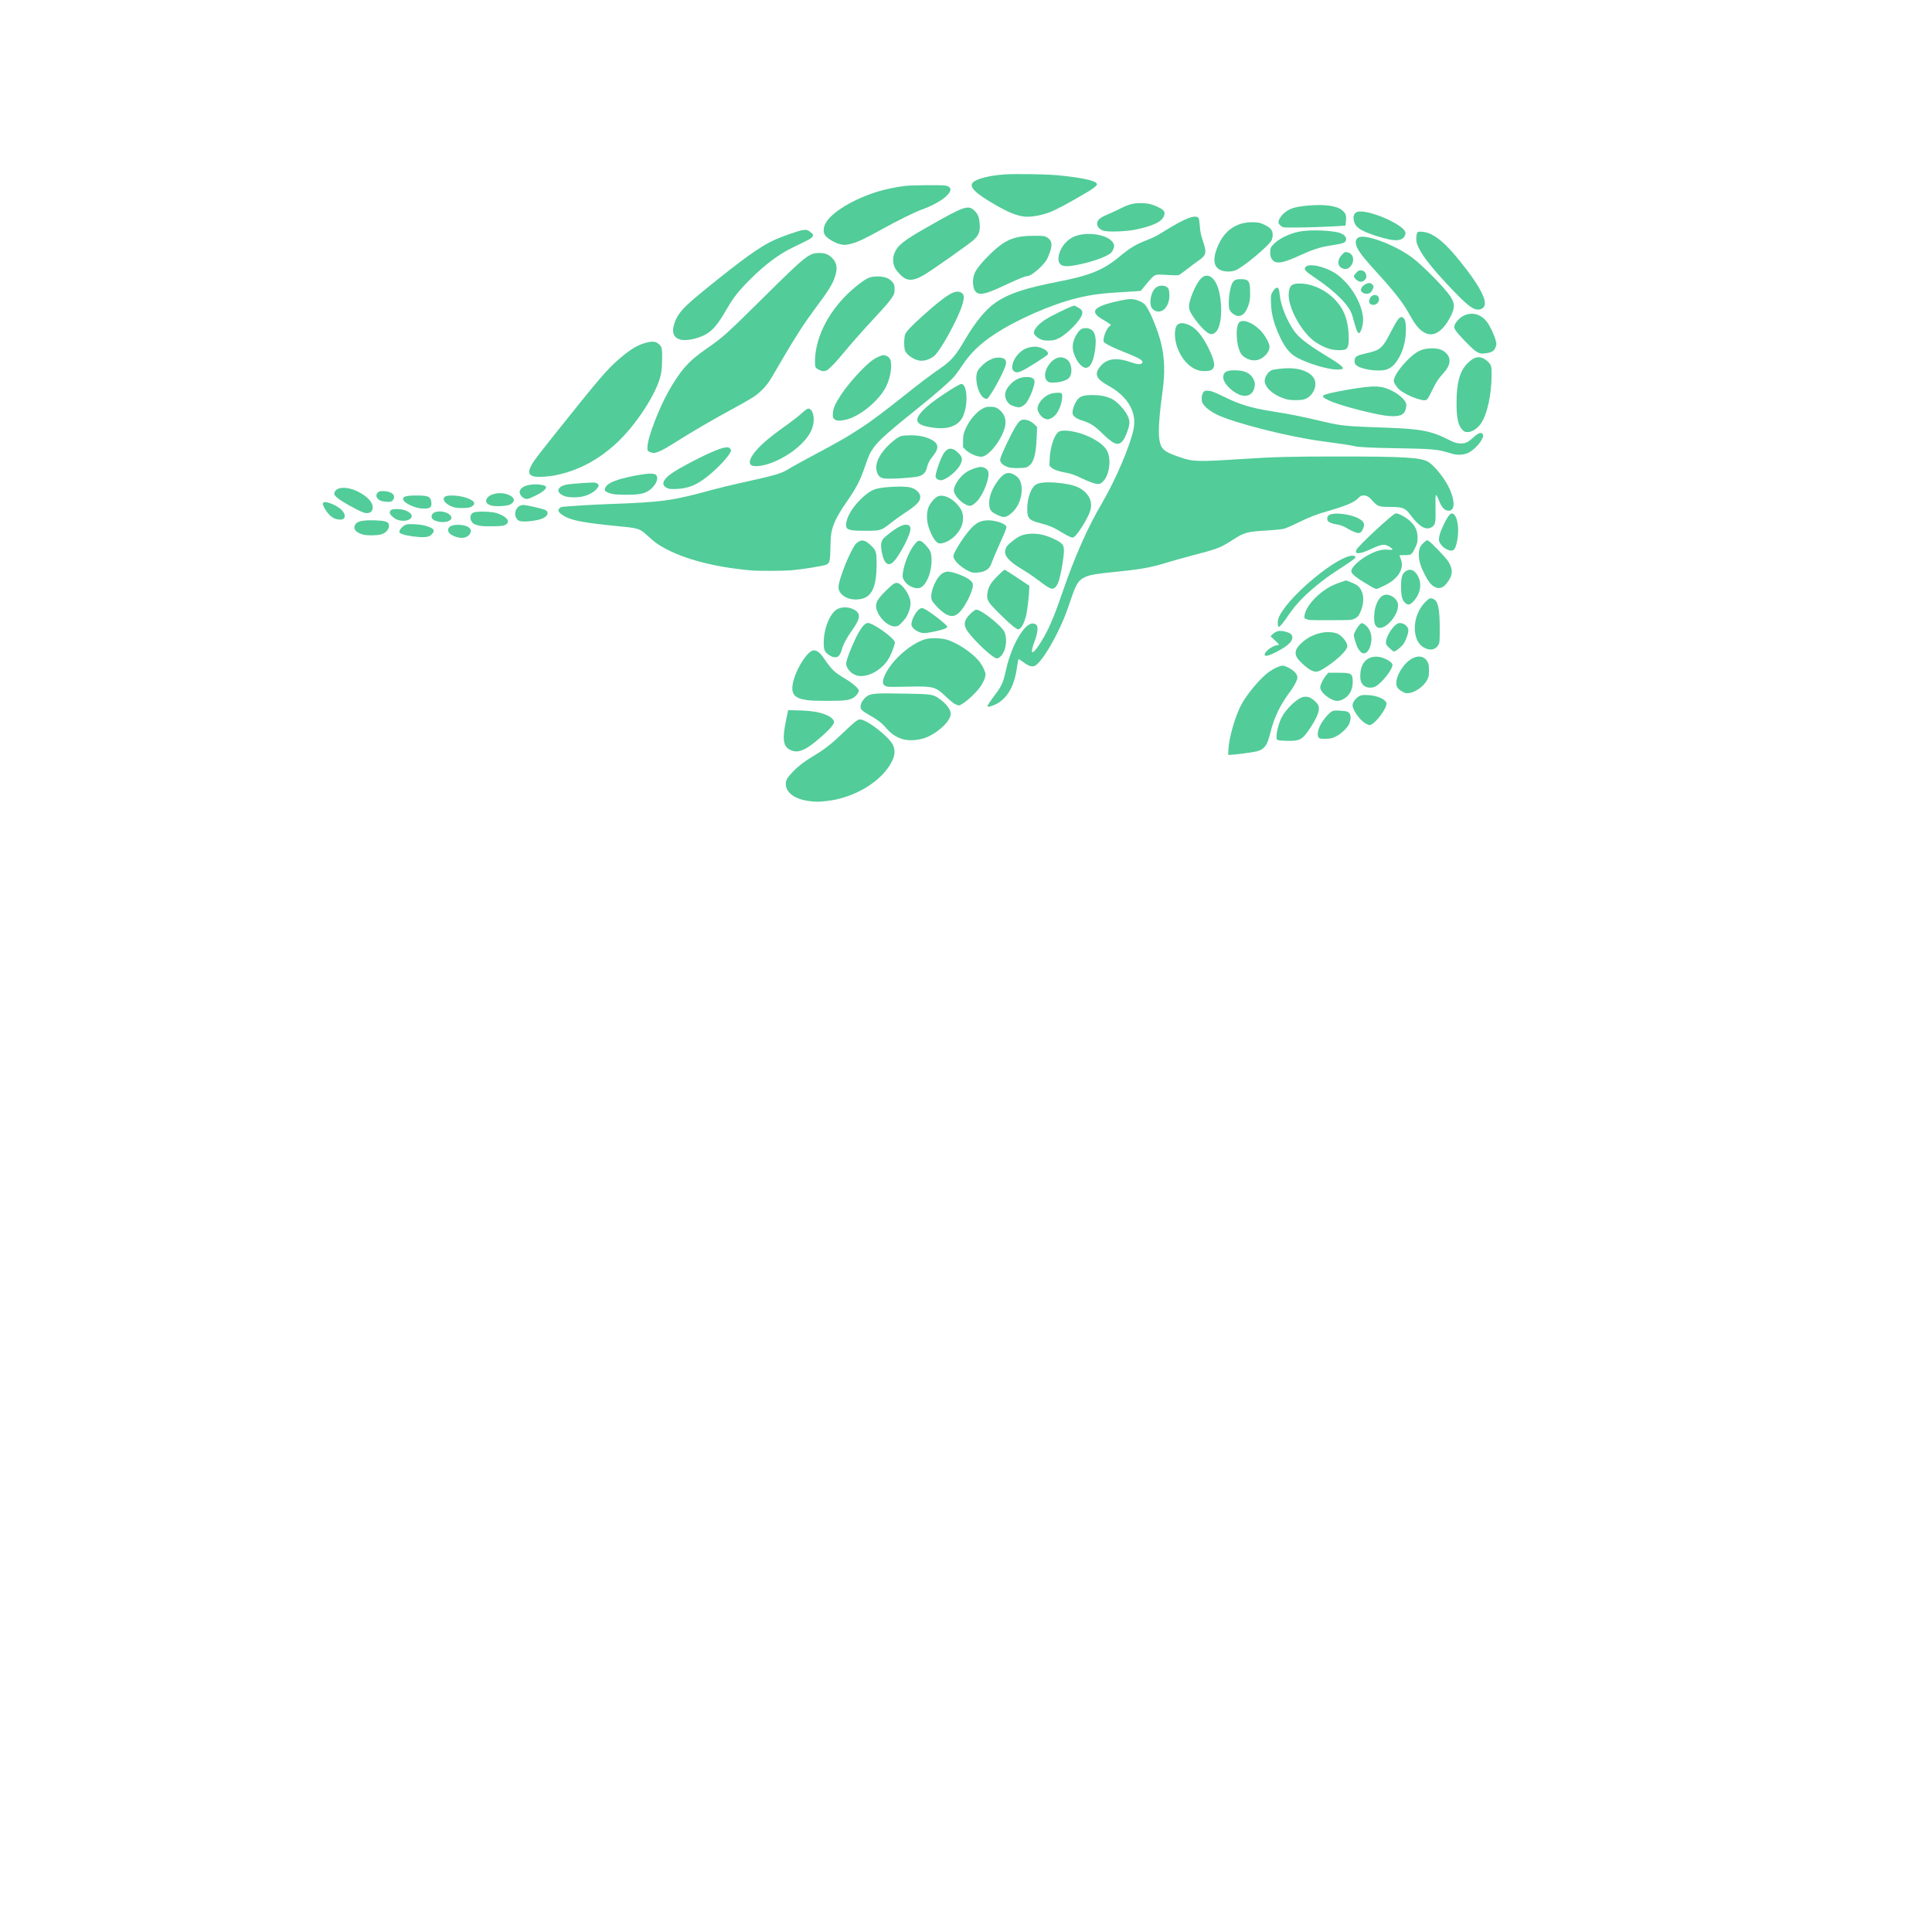 <svg id="SvgjsSvg1001" width="288" height="288" xmlns="http://www.w3.org/2000/svg" version="1.1" xmlns:xlink="http://www.w3.org/1999/xlink" xmlns:svgjs="http://svgjs.com/svgjs"><defs id="SvgjsDefs1002"></defs><g id="SvgjsG1008" transform="matrix(1,0,0,1,0,0)"><svg xmlns="http://www.w3.org/2000/svg" width="288" height="288" viewBox="0 0 261.761 304.8"><path fill="#52cc99" d="M 106.245 126.394 C 103.946 126.126 102.481 125.093 102.45 123.718 C 102.436 123.093 102.652 122.71 103.559 121.758 C 104.383 120.894 105.476 120.055 106.791 119.278 C 108.532 118.25 109.696 117.337 111.564 115.537 C 113.147 114.01 113.805 113.49 114.148 113.493 C 115.236 113.502 118.763 116.243 119.36 117.543 C 119.716 118.318 119.679 119.101 119.243 120.016 C 117.703 123.257 113.223 125.966 108.697 126.395 C 107.503 126.509 107.228 126.509 106.245 126.394 Z" class="color401414 svgShape"></path><path fill="#52cc99" d="M 172.296 118.068 C 172.39 116.393 173.275 113.275 174.176 111.439 C 174.906 109.954 176.74 107.641 178.167 106.406 C 178.897 105.775 179.971 105.181 180.641 105.039 C 180.884 104.987 181.108 105.036 181.537 105.232 C 182.56 105.7 183.166 106.316 183.167 106.887 C 183.167 107.276 182.656 108.257 181.973 109.174 C 180.38 111.316 179.488 113.194 178.865 115.716 C 178.392 117.627 177.973 118.191 176.766 118.536 C 176.27 118.678 173.072 119.094 172.477 119.094 L 172.238 119.094 L 172.296 118.068 Z" class="color350C08 svgShape"></path><path fill="#52cc99" d="M 103.714 118.502 C 102.07 118.088 101.794 116.993 102.489 113.641 L 102.821 112.04 L 104.268 112.07 C 106.649 112.121 108.038 112.369 109.177 112.947 C 109.677 113.2 110.064 113.611 110.064 113.887 C 110.064 114.377 108.914 115.581 106.914 117.183 C 105.557 118.271 104.51 118.702 103.714 118.502 Z" class="color401414 svgShape"></path><path fill="#52cc99" d="M 180.192 116.781 C 179.891 116.694 179.867 116.655 179.868 116.264 C 179.871 115.43 180.234 114.035 180.663 113.21 C 181.413 111.766 183.191 110.103 184.158 109.94 C 184.371 109.904 184.725 109.923 184.946 109.983 C 185.422 110.111 186.287 110.854 186.467 111.288 C 186.752 111.977 186.373 113.037 185.216 114.792 C 183.973 116.68 183.623 116.891 181.767 116.881 C 181.079 116.878 180.371 116.832 180.192 116.781 Z" class="color350C08 svgShape"></path><path fill="#52cc99" d="M 120.991 116.638 C 119.903 116.345 119.054 115.777 118.215 114.78 C 117.626 114.08 116.814 113.456 115.737 112.876 C 115.309 112.645 114.795 112.315 114.595 112.141 C 114.284 111.873 114.233 111.769 114.245 111.438 C 114.265 110.907 114.717 110.208 115.29 109.823 C 115.935 109.388 116.632 109.343 121.293 109.43 C 125.581 109.51 125.654 109.522 126.724 110.273 C 127.769 111.008 128.465 111.939 128.465 112.603 C 128.465 113.609 126.952 115.188 125.08 116.135 C 123.887 116.739 122.155 116.952 120.991 116.638 Z" class="color401414 svgShape"></path><path fill="#52cc99" d="M186.695 116.497C186.243 116.301 186.267 115.441 186.754 114.454 187.127 113.696 188.025 112.594 188.516 112.291 188.85 112.084 188.97 112.068 189.85 112.114 190.382 112.141 190.938 112.22 191.085 112.29 191.608 112.535 191.708 113.397 191.311 114.245 191.025 114.859 190.014 115.81 189.248 116.185 188.695 116.457 188.436 116.521 187.748 116.553 187.291 116.575 186.817 116.55 186.695 116.497zM193.862 114.109C192.934 113.52 191.867 111.984 191.867 111.238 191.867 110.834 192.32 110.197 192.833 109.877 193.166 109.67 193.333 109.64 194.078 109.649 195.517 109.668 196.894 110.199 197.19 110.848 197.498 111.525 195.346 114.391 194.529 114.391 194.407 114.391 194.106 114.264 193.862 114.109z" class="color350C08 svgShape"></path><path fill="#52cc99" d="M 134.265 111.409 C 134.265 111.281 134.778 110.512 135.501 109.558 C 136.516 108.216 136.762 107.648 137.211 105.61 C 137.965 102.186 139.745 98.882 141.085 98.419 C 141.479 98.283 141.92 98.41 142.078 98.706 C 142.271 99.065 142.121 100.074 141.72 101.13 C 140.841 103.443 141.345 103.49 142.746 101.225 C 143.888 99.381 144.71 97.484 146.018 93.679 C 148.043 87.786 150.022 83.312 152.368 79.317 C 154.478 75.723 156.767 70.356 157.315 67.713 C 157.865 65.063 156.438 62.575 153.4 60.887 C 151.44 59.798 151.096 59.073 151.987 57.907 C 152.993 56.59 154.512 56.333 156.743 57.103 C 157.838 57.481 158.318 57.538 158.61 57.324 C 158.76 57.214 158.772 57.154 158.675 56.973 C 158.528 56.698 157.78 56.321 155.866 55.556 C 154.272 54.919 153.308 54.466 152.829 54.127 C 152.562 53.939 152.546 53.889 152.599 53.437 C 152.676 52.791 153.127 51.804 153.482 51.505 L 153.768 51.265 L 153.442 51.024 C 153.262 50.892 152.868 50.644 152.565 50.474 C 150.43 49.278 150.837 48.497 154.012 47.697 C 155.853 47.234 156.826 47.104 157.455 47.239 C 158.203 47.4 158.833 47.729 159.176 48.139 C 159.878 48.978 161.151 52.059 161.665 54.168 C 162.209 56.396 162.29 58.77 161.915 61.509 C 161.393 65.318 161.203 67.875 161.352 69.089 C 161.564 70.827 161.994 71.231 164.573 72.115 C 166.719 72.85 167.304 72.868 174.367 72.417 C 179.66 72.078 181.884 72.021 189.667 72.018 C 199.898 72.015 202.609 72.173 203.754 72.841 C 204.852 73.482 206.589 75.703 207.268 77.334 C 208.064 79.248 207.965 80.571 207.024 80.571 C 206.394 80.571 205.9 80.039 205.464 78.89 C 205.281 78.407 205.1 78.076 205.033 78.098 C 204.949 78.127 204.928 78.696 204.955 80.18 C 204.997 82.49 204.931 82.815 204.349 83.17 C 203.452 83.717 202.384 83.104 201.013 81.257 C 200.173 80.124 199.791 79.977 197.695 79.973 C 196.052 79.97 195.774 79.873 195.067 79.061 C 194.467 78.37 194.132 78.169 193.577 78.169 C 193.237 78.169 193.112 78.235 192.747 78.604 C 192.076 79.283 190.793 79.822 187.817 80.676 C 186.123 81.162 184.961 81.618 183.217 82.479 C 182.337 82.914 181.353 83.337 181.03 83.419 C 180.707 83.501 179.649 83.615 178.679 83.671 C 175.206 83.874 174.825 83.972 173.036 85.121 C 170.921 86.48 170.808 86.523 166.016 87.782 C 164.916 88.071 163.386 88.503 162.616 88.742 C 160.041 89.542 158.527 89.814 154.356 90.227 C 151.48 90.512 150.435 90.689 149.716 91.017 C 148.6 91.526 148.275 92.045 147.332 94.838 C 146.545 97.166 146.161 98.099 145.205 100.01 C 143.952 102.515 142.59 104.528 141.834 104.992 C 141.347 105.291 140.803 105.126 139.795 104.374 C 139.508 104.16 139.234 103.985 139.185 103.985 C 139.136 103.985 139.019 104.559 138.926 105.26 C 138.529 108.24 137.374 110.248 135.553 111.124 C 134.843 111.466 134.265 111.594 134.265 111.409 Z" class="colorB99279 svgShape"></path><path fill="#52cc99" d="M 129.075 111.035 C 128.832 110.896 128.223 110.39 127.72 109.91 C 126.039 108.306 125.77 108.237 121.565 108.33 C 118.744 108.393 118.488 108.384 118.165 108.218 C 117.705 107.981 117.657 107.547 117.999 106.707 C 118.95 104.363 122.047 101.552 124.458 100.843 C 125.143 100.641 126.582 100.637 127.512 100.834 C 129.239 101.2 131.998 103.013 133.083 104.494 C 133.567 105.155 133.953 105.998 133.961 106.408 C 133.968 106.853 133.583 107.741 133.092 108.409 C 132.171 109.66 130.266 111.291 129.729 111.288 C 129.611 111.287 129.317 111.173 129.075 111.035 Z" class="color401414 svgShape"></path><path fill="#52cc99" d="M 106.045 110.484 C 104.027 110.249 103.361 109.664 103.497 108.247 C 103.686 106.272 105.622 102.9 106.724 102.623 C 107.209 102.501 107.794 102.889 108.354 103.706 C 109.712 105.687 110.072 106.036 111.838 107.087 C 112.995 107.775 113.965 108.626 113.965 108.954 C 113.965 109.278 113.55 109.808 113.063 110.106 C 112.734 110.307 112.388 110.409 111.767 110.485 C 110.807 110.603 107.057 110.603 106.045 110.484 Z" class="color713B28 svgShape"></path><path fill="#52cc99" d="M188.679 110.386C187.617 109.903 186.767 109.034 186.767 108.43 186.767 108.04 187.256 107.048 187.704 106.529L188.044 106.136 189.431 106.136C191.723 106.136 191.879 106.226 191.893 107.561 191.907 108.827 191.345 109.832 190.345 110.331 189.728 110.639 189.27 110.654 188.679 110.386zM199.703 109.097C198.982 108.675 198.768 108.371 198.768 107.771 198.768 107.11 199.059 106.327 199.616 105.488 200.957 103.47 202.915 102.958 203.696 104.42 203.88 104.765 203.917 104.996 203.917 105.786 203.917 106.623 203.885 106.797 203.649 107.245 203.096 108.296 201.721 109.271 200.668 109.36 200.305 109.391 200.117 109.339 199.703 109.097zM193.75 108.24C193.217 107.878 193.024 107.301 193.094 106.279 193.218 104.467 194.265 103.468 195.887 103.614 196.845 103.7 198.167 104.445 198.167 104.898 198.167 105.643 196.389 107.869 195.431 108.324 194.907 108.573 194.186 108.537 193.75 108.24z" class="color350C08 svgShape"></path><path fill="#52cc99" d="M 113.587 106.545 C 113 106.354 112.519 105.965 112.204 105.427 C 111.987 105.056 111.95 104.896 111.998 104.541 C 112.084 103.913 112.686 102.342 113.463 100.721 C 114.219 99.142 114.898 98.281 115.391 98.281 C 116.259 98.281 119.665 100.739 119.665 101.366 C 119.665 101.678 119.196 102.946 118.805 103.69 C 117.756 105.688 115.216 107.077 113.587 106.545 Z" class="color401414 svgShape"></path><path fill="#52cc99" d="M 185.268 105.717 C 184.623 105.396 183.326 104.193 183.058 103.668 C 182.695 102.955 182.873 102.361 183.69 101.556 C 185.211 100.059 187.531 99.374 189.29 99.901 C 190.141 100.156 191.162 101.427 191.023 102.057 C 190.886 102.675 189.536 103.993 187.933 105.075 C 186.452 106.073 186.135 106.15 185.268 105.717 Z" class="color350C08 svgShape"></path><path fill="#52cc99" d="M 135.188 103.61 C 133.862 102.713 131.379 100.174 130.912 99.237 C 130.611 98.634 130.602 98.276 130.872 97.717 C 131.133 97.178 132.194 96.18 132.506 96.18 C 133.307 96.18 136.617 98.823 136.971 99.746 C 137.47 101.044 137.133 102.889 136.262 103.622 C 135.868 103.954 135.695 103.952 135.188 103.61 Z" class="color8B4A38 svgShape"></path><path fill="#52cc99" d="M 109.305 103.359 C 108.563 102.86 108.43 102.552 108.435 101.346 C 108.445 99.113 109.451 96.684 110.615 96.084 C 111.318 95.722 112.312 95.733 113.083 96.11 C 114.353 96.732 114.292 97.524 112.818 99.568 C 112.058 100.621 111.449 101.788 111.27 102.534 C 111.204 102.809 111.038 103.181 110.902 103.359 C 110.69 103.638 110.592 103.685 110.221 103.685 C 109.897 103.685 109.665 103.602 109.305 103.359 Z" class="color713B28 svgShape"></path><path d="M 178.007 103.344 C 177.853 102.942 179.099 101.914 179.865 101.811 C 180.086 101.781 180.267 101.729 180.268 101.695 C 180.269 101.661 179.965 101.349 179.593 101.001 L 178.917 100.37 L 179.284 100.032 C 179.816 99.542 180.348 99.424 181.143 99.62 C 182.05 99.844 182.367 100.094 182.367 100.586 C 182.367 101.266 181.508 102.018 179.694 102.929 C 178.656 103.451 178.1 103.587 178.007 103.344 Z" fill="#52cc99" class="color000 svgShape"></path><path fill="#52cc99" d="M193.102 102.809C192.962 102.658 192.766 102.376 192.668 102.184 192.424 101.704 192.067 100.521 192.067 100.19 192.067 99.859 192.748 98.705 193.097 98.444 193.347 98.257 193.355 98.258 193.719 98.482 194.508 98.97 194.958 100.047 194.83 101.139 194.643 102.724 193.79 103.549 193.102 102.809zM197.687 102.243C197.162 101.738 197.125 101.673 197.141 101.267 197.178 100.306 198.388 98.506 199.121 98.322 199.796 98.152 200.668 98.776 200.668 99.429 200.668 99.955 200.304 100.986 199.918 101.557 199.581 102.056 198.672 102.784 198.385 102.784 198.311 102.784 197.997 102.541 197.687 102.243z" class="color723B28 svgShape"></path><path fill="#52cc99" d="M 203.667 102.391 C 202.476 102.028 201.78 100.971 201.694 99.394 C 201.606 97.772 202.206 96.143 203.309 95.012 C 203.971 94.334 204.162 94.267 204.681 94.536 C 205.367 94.891 205.617 96.118 205.617 99.132 C 205.618 101.209 205.605 101.356 205.398 101.745 C 205.066 102.365 204.4 102.614 203.667 102.391 Z" class="color350C08 svgShape"></path><path fill="#52cc99" d="M 123.287 99.624 C 122.671 99.317 122.264 98.868 122.268 98.499 C 122.278 97.724 123.072 96.296 123.644 96.023 C 123.964 95.871 123.991 95.876 124.545 96.188 C 125.292 96.609 126.773 97.712 127.465 98.363 C 128 98.866 128.009 98.885 127.815 99.036 C 127.573 99.223 126.861 99.437 125.632 99.69 C 124.378 99.949 123.912 99.936 123.287 99.624 Z" class="colorA26E4D svgShape"></path><path fill="#52cc99" d="M 138.358 98.845 C 137.604 98.252 135.446 96.164 134.853 95.454 C 134.264 94.748 134.135 94.327 134.265 93.53 C 134.426 92.542 134.794 91.929 135.873 90.852 C 136.411 90.315 136.9 89.876 136.959 89.876 C 137.018 89.876 137.921 90.446 138.966 91.143 L 140.865 92.41 L 140.863 92.819 C 140.86 93.548 140.581 96.11 140.426 96.839 C 140.121 98.271 139.573 99.282 139.1 99.282 C 138.999 99.282 138.665 99.085 138.358 98.845 Z" class="color401414 svgShape"></path><path fill="#52cc99" d="M 195.697 98.905 C 195.373 98.65 195.267 98.265 195.269 97.349 C 195.271 95.665 195.968 94.137 196.854 93.871 C 197.709 93.615 198.863 94.358 199.015 95.262 C 199.305 96.988 196.782 99.757 195.697 98.905 Z" class="color723B28 svgShape"></path><path fill="#52cc99" d="M119.298 98.786C118.456 98.586 117.494 97.72 117.007 96.724 116.391 95.465 116.622 94.788 118.194 93.241 119.404 92.05 119.682 91.87 120.133 91.993 120.873 92.195 121.963 93.776 122.112 94.863 122.198 95.485 121.981 96.384 121.551 97.192 121.228 97.799 120.287 98.782 120.029 98.782 119.948 98.782 119.821 98.8 119.748 98.821 119.675 98.843 119.472 98.827 119.298 98.786zM180.133 98.815C180.097 98.778 180.067 98.512 180.067 98.222 180.067 97.817 180.146 97.544 180.411 97.035 181.302 95.324 183.894 92.644 186.867 90.361 189.502 88.337 191.581 87.339 192.263 87.771 192.493 87.916 192.184 88.192 190.717 89.151 188.462 90.626 188.054 90.908 187.035 91.697 184.59 93.591 182.985 95.22 181.746 97.064 181.063 98.08 180.413 98.882 180.272 98.882 180.232 98.882 180.17 98.852 180.133 98.815zM185.117 97.817C184.952 97.793 184.688 97.722 184.531 97.66 184.264 97.555 184.248 97.518 184.294 97.11 184.459 95.649 186.446 93.487 188.617 92.405 188.947 92.24 189.583 91.985 190.029 91.838L190.842 91.57 191.529 91.828C192.503 92.194 192.878 92.473 193.208 93.079 193.736 94.049 193.653 95.443 192.99 96.781 192.765 97.235 192.63 97.374 192.217 97.581 191.718 97.831 191.714 97.831 188.567 97.846 186.835 97.854 185.282 97.841 185.117 97.817z" class="color713B28 svgShape"></path><path fill="#52cc99" d="M127.665 96.866C126.914 96.44 125.606 95.092 125.456 94.589 125.131 93.505 126.171 91.034 127.208 90.426 127.441 90.289 127.788 90.177 127.978 90.177 128.856 90.177 130.969 90.999 131.576 91.577 131.914 91.898 131.965 92.004 131.964 92.387 131.96 93.259 130.749 95.699 129.892 96.558 129.165 97.287 128.554 97.372 127.665 96.866zM200.182 95.127C199.699 94.72 199.521 94.036 199.519 92.578 199.517 91.063 199.682 90.51 200.25 90.124 200.911 89.675 201.497 89.851 202.044 90.663 202.888 91.914 202.636 93.673 201.438 94.904 200.902 95.455 200.629 95.503 200.182 95.127z" class="color350C08 svgShape"></path><path fill="#52cc99" d="M 112.308 94.397 C 111.392 94.081 110.766 93.377 110.765 92.664 C 110.763 91.388 112.795 86.407 113.609 85.692 C 114.332 85.057 114.899 85.132 115.806 85.981 C 116.72 86.837 116.788 87.054 116.777 89.086 C 116.76 91.915 116.306 93.406 115.241 94.13 C 114.545 94.604 113.246 94.722 112.308 94.397 Z" class="color713B28 svgShape"></path><path fill="#52cc99" d="M 194.817 92.554 C 192.592 91.268 191.667 90.555 191.667 90.124 C 191.667 89.459 193.041 88.2 194.617 87.42 C 195.819 86.826 196.597 86.637 197.48 86.726 C 198.283 86.806 198.36 86.705 197.784 86.324 C 196.933 85.76 196.55 85.799 194.741 86.637 C 192.951 87.465 192.094 87.493 192.5 86.708 C 192.853 86.026 198.115 81.142 198.643 81.007 C 199.001 80.915 200.238 81.562 200.93 82.203 C 201.78 82.99 202.118 83.736 202.118 84.823 C 202.118 85.538 202.079 85.706 201.752 86.39 C 201.212 87.521 201.138 87.575 200.118 87.575 C 199.65 87.575 199.268 87.596 199.268 87.621 C 199.268 87.647 199.362 87.906 199.477 88.197 C 200.071 89.691 199.082 91.318 196.953 92.349 C 196.384 92.626 195.827 92.876 195.717 92.905 C 195.592 92.939 195.257 92.808 194.817 92.554 Z" class="color92584F svgShape"></path><path fill="#52cc99" d="M 122.837 92.762 C 122.042 92.59 121.311 92.034 121.015 91.378 C 120.851 91.015 120.843 90.886 120.943 90.247 C 121.161 88.843 121.855 87.118 122.616 86.083 C 123.16 85.344 123.376 85.213 123.776 85.378 C 124.142 85.53 124.974 86.431 125.217 86.941 C 125.641 87.828 125.469 89.967 124.87 91.248 C 124.272 92.527 123.704 92.949 122.837 92.762 Z" class="color713B28 svgShape"></path><path fill="#52cc99" d="M 143.691 92.553 C 143.408 92.374 142.699 91.863 142.116 91.416 C 141.533 90.97 140.462 90.251 139.736 89.82 C 137.57 88.532 136.792 87.583 137.119 86.63 C 137.279 86.165 137.443 85.981 138.336 85.267 C 139.257 84.53 139.951 84.264 141.115 84.2 C 142.233 84.139 143.406 84.395 144.624 84.966 C 146.305 85.754 146.45 85.994 146.273 87.71 C 146.131 89.08 145.736 91.081 145.463 91.811 C 145.204 92.504 144.863 92.878 144.491 92.878 C 144.335 92.878 143.975 92.732 143.691 92.553 Z" class="color401414 svgShape"></path><path fill="#52cc99" d="M 204.701 92.526 C 204.197 92.224 203.727 91.601 203.194 90.527 C 202.564 89.26 202.328 88.444 202.323 87.525 C 202.319 86.575 202.524 86.098 203.178 85.538 C 203.535 85.232 203.625 85.197 203.806 85.293 C 204.217 85.511 206.552 87.934 206.95 88.555 C 207.768 89.832 207.697 90.821 206.698 92.054 C 206.077 92.82 205.441 92.97 204.701 92.526 Z" class="color713B28 svgShape"></path><path fill="#52cc99" d="M 131.765 90.289 C 130.814 89.975 129.511 89.011 129.108 88.322 C 128.865 87.907 128.849 87.823 128.95 87.486 C 129.086 87.031 129.849 85.747 130.616 84.681 C 131.99 82.771 132.813 82.171 134.165 82.092 C 135.28 82.028 136.895 82.508 137.203 82.995 C 137.341 83.215 137.263 83.429 136.095 86.024 C 135.575 87.18 135.057 88.407 134.943 88.751 C 134.706 89.472 134.401 89.823 133.767 90.106 C 133.282 90.323 132.175 90.424 131.765 90.289 Z" class="color401414 svgShape"></path><path fill="#52cc99" d="M 97.214 90.01 C 90.864 89.487 85.463 87.978 82.213 85.819 C 81.904 85.614 81.218 85.047 80.687 84.559 C 79.395 83.371 79.296 83.337 76.088 83.023 C 70.766 82.501 68.843 82.153 67.622 81.491 C 67.242 81.285 66.837 80.991 66.724 80.839 C 66.533 80.583 66.529 80.541 66.668 80.292 C 66.789 80.077 66.921 80.007 67.316 79.95 C 67.95 79.858 72.297 79.6 74.513 79.523 C 82.932 79.23 84.555 79.006 90.883 77.266 C 91.89 76.989 93.839 76.516 95.214 76.214 C 100.738 75.003 101.714 74.723 102.814 74.037 C 103.499 73.609 105.297 72.624 109.514 70.366 C 110.669 69.748 112.042 68.961 112.564 68.618 C 113.087 68.275 113.929 67.739 114.435 67.426 C 115.554 66.734 118.257 64.709 121.215 62.347 C 123.705 60.359 125.359 59.11 126.815 58.117 C 128.529 56.948 129.255 56.107 130.713 53.605 C 132.308 50.865 133.993 48.811 135.495 47.772 C 137.614 46.306 140.158 45.46 145.657 44.39 C 150.423 43.464 152.565 42.581 155.052 40.521 C 156.742 39.12 157.664 38.558 159.326 37.916 C 160.515 37.457 160.866 37.275 162.402 36.323 C 165.529 34.386 167.081 33.809 167.572 34.4 C 167.638 34.479 167.727 35.051 167.77 35.669 C 167.834 36.594 167.923 37.017 168.268 38.042 C 168.89 39.892 168.795 40.284 167.512 41.15 C 167.116 41.418 166.31 42.022 165.72 42.493 C 165.13 42.964 164.533 43.378 164.394 43.413 C 164.254 43.448 163.594 43.439 162.928 43.393 C 161.296 43.28 160.964 43.293 160.594 43.484 C 160.42 43.574 159.885 44.132 159.404 44.724 C 158.924 45.316 158.505 45.83 158.473 45.866 C 158.442 45.902 157.448 45.982 156.266 46.043 C 152.429 46.243 150.716 46.46 148.306 47.053 C 144.329 48.032 138.878 50.424 135.387 52.723 C 133.111 54.222 131.569 55.713 130.286 57.657 C 129.868 58.29 129.321 59.05 129.071 59.346 C 128.421 60.113 126.275 61.998 123.665 64.095 C 118.635 68.134 117.134 69.467 116.316 70.615 C 115.721 71.451 115.536 71.848 114.974 73.499 C 114.16 75.887 113.631 76.899 111.835 79.495 C 110.735 81.085 110.063 82.388 109.758 83.523 C 109.585 84.169 109.534 84.699 109.496 86.274 C 109.44 88.634 109.392 88.831 108.811 89.088 C 108.345 89.294 105.225 89.799 103.364 89.97 C 102.327 90.066 98.211 90.092 97.214 90.01 Z" class="colorAA4225 svgShape"></path><path fill="#52cc99" d="M 118.453 88.939 C 118.104 88.765 117.802 88.136 117.61 87.188 C 117.407 86.181 117.454 85.51 117.755 85.087 C 118.064 84.653 119.523 83.532 120.319 83.117 C 121.29 82.61 121.981 82.665 122.112 83.259 C 122.228 83.79 121.528 85.464 120.445 87.242 C 119.538 88.731 118.984 89.203 118.453 88.939 Z" class="colorA26E4D svgShape"></path><path fill="#52cc99" d="M 206.653 86.623 C 206.1 86.335 205.591 85.753 205.509 85.313 C 205.477 85.14 205.521 84.711 205.608 84.36 C 205.816 83.526 206.768 81.601 207.158 81.229 C 207.426 80.973 207.495 80.951 207.712 81.05 C 208.07 81.214 208.337 81.817 208.465 82.755 C 208.681 84.334 208.261 86.602 207.714 86.812 C 207.425 86.923 207.127 86.87 206.653 86.623 Z" class="color723B28 svgShape"></path><path fill="#52cc99" d="M 126.507 85.68 C 126.024 85.477 125.459 84.549 125.001 83.203 C 124.648 82.165 124.631 80.901 124.959 80.046 C 125.243 79.304 126.042 78.415 126.564 78.258 C 127.338 78.026 128.533 78.533 129.383 79.455 C 130.177 80.316 130.416 80.856 130.411 81.772 C 130.405 82.755 130.017 83.624 129.202 84.479 C 128.379 85.341 127.079 85.921 126.507 85.68 Z" class="color401414 svgShape"></path><path fill="#52cc99" d="M 50.377 84.682 C 49.378 84.337 48.969 83.826 49.267 83.295 C 49.476 82.922 50.121 82.747 51.072 82.805 C 52.513 82.893 53.155 83.59 52.506 84.363 C 52.07 84.881 51.292 84.998 50.377 84.682 Z" class="color50271A svgShape"></path><path fill="#52cc99" d="M147.266 84.684C147.018 84.588 146.436 84.27 145.971 83.978 144.81 83.247 144.012 82.904 142.67 82.558 140.791 82.074 140.537 81.795 140.544 80.228 140.551 78.638 141.091 77.065 141.821 76.507 142.303 76.14 143.525 76.01 145.143 76.155 147.514 76.367 148.717 76.751 149.618 77.582 150.624 78.51 150.877 79.671 150.349 80.945 149.808 82.25 148.426 84.4 147.916 84.729 147.749 84.837 147.641 84.83 147.266 84.684zM43.531 84.615C42.181 84.413 41.521 84.184 41.481 83.905 41.438 83.607 42.078 82.916 42.536 82.764 42.997 82.612 44.695 82.7 45.503 82.918 46.758 83.258 47.137 83.591 46.791 84.054 46.393 84.588 46.101 84.721 45.28 84.742 44.858 84.752 44.071 84.695 43.531 84.615zM35.756 84.337C34.463 83.988 34.033 83.264 34.694 82.551 35.03 82.188 36.045 82.034 37.707 82.094 39.197 82.148 39.715 82.301 39.819 82.716 39.991 83.402 39.412 84.117 38.51 84.329 37.783 84.5 36.377 84.504 35.756 84.337z" class="color713B28 svgShape"></path><path fill="#52cc99" d="M 192.288 83.98 C 192.006 83.884 191.515 83.648 191.196 83.455 C 190.449 83.002 189.916 82.798 189.252 82.713 C 188.64 82.635 188.021 82.356 187.929 82.118 C 187.815 81.82 187.865 81.504 188.053 81.334 C 188.743 80.709 191.852 81.1 193.117 81.971 C 193.738 82.399 193.825 82.784 193.466 83.526 C 193.188 84.1 192.933 84.198 192.288 83.98 Z" class="color723B28 svgShape"></path><path fill="#52cc99" d="M 113.025 83.668 C 112.169 83.535 111.964 83.371 111.964 82.817 C 111.964 81.739 112.838 80.185 114.21 78.82 C 115.188 77.847 115.992 77.31 116.773 77.108 C 117.983 76.794 120.874 76.662 121.974 76.87 C 122.914 77.049 123.664 77.732 123.665 78.411 C 123.665 79.125 123.097 79.699 121.067 81.033 C 120.491 81.412 119.569 82.076 119.017 82.508 C 117.514 83.688 117.45 83.709 115.365 83.736 C 114.402 83.749 113.349 83.718 113.025 83.668 Z" class="color401414 svgShape"></path><path fill="#52cc99" d="M 54.403 82.979 C 54.122 82.934 53.729 82.844 53.529 82.778 C 52.6 82.471 52.379 81.2 53.196 80.855 C 53.715 80.635 56.061 80.694 56.834 80.946 C 58.094 81.356 58.818 81.995 58.563 82.472 C 58.339 82.891 57.9 83.002 56.362 83.032 C 55.565 83.048 54.683 83.024 54.403 82.979 Z" class="color863A32 svgShape"></path><path fill="#52cc99" d="M 47.379 82.223 C 46.646 81.994 46.409 81.644 46.665 81.166 C 47.063 80.422 49.075 80.587 49.612 81.407 C 50.081 82.123 48.689 82.632 47.379 82.223 Z" class="color50271A svgShape"></path><path fill="#52cc99" d="M 60.401 82.174 C 59.765 81.916 59.55 80.916 59.991 80.262 C 60.262 79.86 60.592 79.674 61.041 79.672 C 61.574 79.669 64.227 80.281 64.558 80.483 C 65.217 80.883 64.794 81.612 63.721 81.924 C 62.594 82.251 60.908 82.378 60.401 82.174 Z" class="color713B28 svgShape"></path><path fill="#52cc99" d="M 41.18 82.003 C 40.67 81.823 39.962 81.185 39.962 80.906 C 39.962 80.798 40.026 80.622 40.104 80.515 C 40.322 80.218 41.814 80.246 42.527 80.56 C 43.21 80.861 43.507 81.179 43.422 81.519 C 43.272 82.114 42.167 82.352 41.18 82.003 Z" class="color92584F svgShape"></path><path fill="#52cc99" d="M 31.097 81.721 C 30.552 81.449 29.893 80.672 29.538 79.884 C 29.365 79.499 29.359 79.429 29.489 79.3 C 29.84 78.949 31.773 79.762 32.469 80.553 C 32.9 81.043 32.991 81.528 32.705 81.814 C 32.459 82.06 31.688 82.015 31.097 81.721 Z" class="color50271A svgShape"></path><path fill="#52cc99" d="M 135.815 81.232 C 134.916 80.805 134.648 80.512 134.565 79.865 C 134.415 78.702 134.804 77.452 135.742 76.08 C 136.726 74.642 137.495 74.314 138.5 74.903 C 139.354 75.404 139.665 76.042 139.665 77.291 C 139.665 78.804 138.945 80.318 137.835 81.136 C 137.101 81.676 136.782 81.691 135.815 81.232 Z" class="color713B28 svgShape"></path><path fill="#52cc99" d="M 35.762 80.83 C 34.757 80.452 32.295 79.069 31.705 78.55 C 31.222 78.126 31.135 77.937 31.278 77.622 C 31.788 76.503 34.243 76.844 36.144 78.299 C 37.189 79.097 37.56 80.022 37.09 80.654 C 36.857 80.968 36.319 81.04 35.762 80.83 Z" class="color863A32 svgShape"></path><path fill="#52cc99" d="M 44.412 80.127 C 43.459 79.907 42.358 79.337 42.155 78.957 C 41.845 78.377 42.372 78.171 44.162 78.171 C 46.06 78.171 46.42 78.332 46.526 79.232 C 46.611 79.95 46.385 80.196 45.602 80.235 C 45.278 80.252 44.742 80.203 44.412 80.127 Z" class="color50271A svgShape"></path><path fill="#52cc99" d="M 50.237 80.062 C 49.256 79.831 48.424 79.174 48.482 78.678 C 48.525 78.311 48.892 78.172 49.812 78.173 C 51.235 78.173 52.887 78.684 53.233 79.229 C 53.426 79.534 53.101 79.912 52.521 80.058 C 52.003 80.188 50.782 80.191 50.237 80.062 Z" class="color713B28 svgShape"></path><path fill="#52cc99" d="M 55.938 79.744 C 55.177 79.493 54.965 79.048 55.363 78.542 C 55.955 77.788 57.655 77.564 58.787 78.091 C 59.749 78.538 59.802 79.179 58.913 79.615 C 58.42 79.856 56.529 79.938 55.938 79.744 Z" class="color50271A svgShape"></path><path fill="#52cc99" d="M 131.259 79.768 C 130.244 79.489 128.965 78.152 128.965 77.37 C 128.965 76.537 129.939 75.126 130.972 74.463 C 131.6 74.059 132.701 73.672 133.225 73.669 C 133.742 73.666 134.27 74.007 134.386 74.417 C 134.661 75.389 133.621 78.069 132.554 79.143 C 131.99 79.71 131.648 79.875 131.259 79.768 Z" class="color92584F svgShape"></path><path fill="#52cc99" d="M 38.612 79.019 C 37.879 78.759 37.631 78.121 38.093 77.687 C 38.273 77.518 38.447 77.469 38.868 77.47 C 40.285 77.471 41.043 78.158 40.455 78.906 C 40.27 79.142 40.181 79.17 39.63 79.166 C 39.29 79.163 38.832 79.097 38.612 79.019 Z" class="color863A32 svgShape"></path><path fill="#52cc99" d="M 61.202 78.624 C 60.825 78.463 60.463 77.979 60.463 77.636 C 60.463 77.218 60.913 76.789 61.546 76.603 C 62.671 76.271 64.497 76.408 64.636 76.834 C 64.722 77.1 64.015 77.685 63.026 78.165 C 61.828 78.746 61.613 78.8 61.202 78.624 Z" class="color50271A svgShape"></path><path fill="#52cc99" d="M67.584 78.28C66.149 77.784 66.261 76.808 67.792 76.468 68.442 76.323 71.9 76.074 72.332 76.14 72.507 76.167 72.725 76.27 72.814 76.37 72.962 76.534 72.963 76.578 72.824 76.848 72.508 77.458 71.531 78.061 70.44 78.319 69.564 78.525 68.242 78.508 67.584 78.28zM75.263 77.961C74.549 77.823 73.978 77.572 73.913 77.367 73.88 77.264 73.925 77.039 74.013 76.868 74.376 76.167 75.757 75.618 78.563 75.061 80.528 74.672 81.635 74.621 81.952 74.908 82.574 75.469 81.765 76.954 80.48 77.612 79.857 77.931 78.88 78.066 77.263 78.057 76.411 78.052 75.511 78.008 75.263 77.961z" class="colorB54728 svgShape"></path><path fill="#52cc99" d="M 83.711 76.988 C 82.912 76.612 82.936 75.983 83.781 75.207 C 84.347 74.687 84.964 74.294 86.716 73.338 C 89.582 71.775 92.049 70.683 92.915 70.594 C 93.358 70.548 93.471 70.572 93.649 70.751 C 93.827 70.928 93.844 71.005 93.755 71.238 C 93.527 71.838 92.37 73.166 91.014 74.385 C 88.849 76.329 87.3 77.065 85.213 77.138 C 84.289 77.171 84.049 77.147 83.711 76.988 Z" class="colorC65023 svgShape"></path><path fill="#52cc99" d="M 150.686 76.115 C 150.285 75.978 149.632 75.702 149.236 75.503 C 148.218 74.99 147.378 74.689 146.63 74.57 C 145.564 74.399 144.66 74.077 144.335 73.752 L 144.039 73.455 L 144.092 72.285 C 144.174 70.503 144.796 68.638 145.476 68.138 C 146.132 67.655 148.536 68.049 150.399 68.945 C 151.99 69.71 152.929 70.514 153.259 71.393 C 153.797 72.828 153.44 75.01 152.514 75.943 C 152.006 76.455 151.755 76.479 150.686 76.115 Z" class="color401414 svgShape"></path><path fill="#52cc99" d="M 126.319 75.553 C 126.073 75.359 126.053 75.297 126.112 74.901 C 126.207 74.266 126.737 72.721 127.123 71.951 C 127.81 70.582 128.636 70.426 129.677 71.468 C 130.305 72.096 130.376 72.455 130.024 73.224 C 129.53 74.305 127.711 75.768 126.862 75.768 C 126.714 75.768 126.469 75.671 126.319 75.553 Z" class="colorA26E4D svgShape"></path><path fill="#52cc99" d="M 117.874 75.465 C 117.294 75.344 116.992 75.043 116.806 74.401 C 116.537 73.476 116.881 72.382 117.827 71.15 C 118.403 70.4 119.557 69.355 120.199 69.002 C 120.66 68.748 120.833 68.714 121.82 68.681 C 123.176 68.635 124.365 68.839 125.234 69.266 C 126.625 69.951 126.712 70.661 125.577 72.07 C 125.072 72.697 124.878 73.097 124.659 73.964 C 124.509 74.554 124.024 75.011 123.394 75.155 C 122.279 75.411 118.599 75.618 117.874 75.465 Z" class="color401414 svgShape"></path><path fill="#52cc99" d="M 62.718 75.162 C 61.887 74.953 61.758 74.477 62.27 73.502 C 62.723 72.637 63.1 72.145 68.082 65.912 C 72.876 59.915 74.299 58.269 75.934 56.829 C 77.842 55.148 79.059 54.406 80.495 54.047 C 81.496 53.797 81.909 53.854 82.457 54.315 C 82.911 54.698 82.994 55.165 82.934 57.007 C 82.892 58.311 82.834 58.784 82.621 59.558 C 81.864 62.317 78.905 66.858 76.101 69.564 C 73.125 72.437 69.872 74.204 66.145 74.974 C 64.968 75.217 63.301 75.308 62.718 75.162 Z" class="colorDA995E svgShape"></path><path fill="#52cc99" d="M 137.615 73.732 C 136.732 73.441 136.265 73.023 136.265 72.524 C 136.265 72.116 137.763 68.892 138.64 67.413 C 139.346 66.223 139.68 66.036 140.615 66.308 C 141.004 66.421 141.307 66.602 141.633 66.914 L 142.096 67.358 L 142.031 68.987 C 141.921 71.746 141.566 72.998 140.738 73.547 C 140.361 73.796 140.242 73.819 139.173 73.84 C 138.424 73.855 137.874 73.817 137.615 73.732 Z" class="color401414 svgShape"></path><path fill="#52cc99" d="M 97.139 73.457 C 96.627 73.258 96.652 72.654 97.207 71.816 C 98.031 70.571 99.49 69.267 102.293 67.27 C 103.323 66.536 104.525 65.605 104.965 65.199 C 105.48 64.725 105.848 64.461 105.998 64.461 C 106.712 64.461 107.089 65.957 106.706 67.27 C 106.423 68.238 105.891 69.058 104.924 70.017 C 103.557 71.373 101.647 72.542 99.773 73.169 C 98.751 73.511 97.601 73.637 97.139 73.457 Z" class="colorB54728 svgShape"></path><path fill="#52cc99" d="M 132.641 71.957 C 132.052 71.818 131.148 71.318 130.765 70.918 L 130.415 70.553 L 130.418 69.584 C 130.421 68.74 130.461 68.515 130.725 67.858 C 131.32 66.376 132.515 64.945 133.601 64.414 C 134.089 64.175 134.256 64.144 134.86 64.178 C 135.435 64.21 135.631 64.269 135.983 64.517 C 136.927 65.181 137.311 66.24 137.019 67.378 C 136.476 69.499 134.383 72.102 133.259 72.056 C 133.125 72.05 132.847 72.006 132.641 71.957 Z" class="color401414 svgShape"></path><path fill="#52cc99" d="M 207.718 71.626 C 207.443 71.553 206.83 71.377 206.356 71.236 C 205.205 70.893 203.671 70.788 198.768 70.715 C 194.819 70.656 192.754 70.549 192.077 70.368 C 191.645 70.253 189.722 69.963 187.067 69.613 C 181.76 68.914 173.005 66.687 170.367 65.365 C 169.502 64.933 168.726 64.341 168.363 63.84 C 168.118 63.502 168.066 63.333 168.067 62.87 C 168.067 62.201 168.34 61.666 168.69 61.648 C 169.467 61.61 169.8 61.722 171.717 62.661 C 174.052 63.806 175.969 64.387 178.967 64.86 C 182.183 65.367 183.077 65.547 187.667 66.606 C 190.198 67.189 190.947 67.258 197.019 67.467 C 202.533 67.657 204.245 67.974 206.844 69.286 C 207.881 69.81 208.168 69.911 208.709 69.946 C 209.549 69.999 209.958 69.851 210.648 69.243 C 211.599 68.404 211.931 68.214 212.22 68.347 C 212.381 68.419 212.468 68.542 212.468 68.692 C 212.468 69.41 211.23 70.876 210.165 71.418 C 209.514 71.75 208.5 71.836 207.718 71.626 Z" class="color713B28 svgShape"></path><path fill="#52cc99" d="M 80.963 71.29 C 80.614 71.116 80.613 71.113 80.628 70.465 C 80.659 69.066 82.414 64.449 83.935 61.766 C 85.864 58.364 87.134 56.941 90.014 54.959 C 92.501 53.246 93.133 52.677 98.914 46.952 C 105.648 40.282 106.107 39.917 107.764 39.912 C 108.678 39.909 109.264 40.157 109.852 40.795 C 110.499 41.498 110.621 42.314 110.256 43.513 C 109.867 44.791 109.239 45.805 106.903 48.92 C 105.472 50.829 103.913 53.239 102.063 56.406 C 101.387 57.562 100.56 58.977 100.224 59.551 C 99.475 60.833 98.448 61.92 97.264 62.686 C 96.796 62.989 95.514 63.721 94.414 64.314 C 91.01 66.148 87.653 68.107 84.687 69.991 C 83.059 71.025 82.114 71.466 81.529 71.465 C 81.411 71.465 81.156 71.386 80.963 71.29 Z" class="colorE9A655 svgShape"></path><path fill="#52cc99" d="M 154.416 69.944 C 153.914 69.761 153.354 69.328 152.364 68.356 C 151.23 67.243 150.528 66.77 149.548 66.462 C 148.571 66.153 148.129 65.924 147.866 65.59 C 147.681 65.356 147.657 65.233 147.709 64.811 C 147.789 64.171 148.285 63.146 148.673 62.819 C 149.118 62.445 149.685 62.32 150.916 62.325 C 152.109 62.33 152.943 62.498 153.861 62.918 C 154.603 63.258 155.803 64.499 156.294 65.434 C 156.748 66.298 156.771 66.763 156.415 67.826 C 155.807 69.638 155.237 70.242 154.416 69.944 Z" class="color713B28 svgShape"></path><path fill="#52cc99" d="M 209.156 67.763 C 208.519 67.093 208.273 65.925 208.27 63.558 C 208.266 60.401 208.787 58.525 210.01 57.302 C 211.18 56.132 212.142 56.053 213.202 57.042 C 213.756 57.559 213.819 57.788 213.803 59.208 C 213.766 62.366 213.123 65.308 212.151 66.764 C 211.601 67.589 210.734 68.163 210.041 68.163 C 209.583 68.163 209.502 68.127 209.156 67.763 Z" class="colorA26E4D svgShape"></path><path fill="#52cc99" d="M 125.915 67.496 C 124.409 67.312 123.576 67.026 123.293 66.594 C 122.795 65.832 124.193 64.298 127.215 62.291 C 129.075 61.056 129.962 60.544 130.188 60.578 C 131.134 60.719 131.232 64.031 130.343 65.812 C 129.67 67.161 128.09 67.762 125.915 67.496 Z" class="color401414 svgShape"></path><path fill="#52cc99" d="M 110.099 66.106 C 109.865 65.872 109.846 65.791 109.881 65.18 C 109.924 64.413 110.295 63.591 111.234 62.178 C 112.437 60.366 114.959 57.614 116.185 56.775 C 116.758 56.383 117.527 56.044 117.867 56.034 C 118.275 56.023 118.767 56.337 118.923 56.71 C 119.276 57.557 118.995 59.5 118.314 60.917 C 117.247 63.137 114.187 65.682 111.95 66.209 C 110.957 66.444 110.406 66.413 110.099 66.106 Z" class="colorB54728 svgShape"></path><path fill="#52cc99" d="M 143.164 65.979 C 142.691 65.73 142.166 64.942 142.166 64.482 C 142.166 63.643 143.087 62.554 144.124 62.165 C 144.652 61.968 145.575 61.893 145.907 62.02 C 146.24 62.148 146.011 63.683 145.514 64.665 C 145.186 65.311 144.809 65.736 144.357 65.967 C 143.88 66.21 143.609 66.213 143.164 65.979 Z" class="colorA26E4D svgShape"></path><path fill="#52cc99" d="M196.117 65.415C193.356 64.886 189.468 63.802 188.217 63.214 187.326 62.795 187.139 62.649 187.22 62.439 187.298 62.236 188.749 61.881 191.206 61.463 195.488 60.736 196.511 60.789 198.442 61.842 199.344 62.333 200.23 63.209 200.322 63.699 200.402 64.124 200.237 64.81 199.979 65.124 199.486 65.728 198.238 65.822 196.117 65.415zM138.532 64.118C137.911 63.95 137.572 63.695 137.281 63.174 136.814 62.337 137.042 61.473 137.976 60.539 138.638 59.876 139.417 59.524 140.315 59.481 141.112 59.443 141.621 59.665 141.686 60.077 141.788 60.718 140.949 62.898 140.312 63.649 140.02 63.994 139.516 64.267 139.194 64.254 139.096 64.251 138.798 64.189 138.532 64.118z" class="color713B28 svgShape"></path><path fill="#52cc99" d="M 181.548 63.011 C 179.741 62.556 178.285 61.447 178.026 60.33 C 177.876 59.682 178.447 58.681 179.13 58.396 C 179.304 58.323 179.974 58.212 180.619 58.149 C 182.504 57.965 183.972 58.22 185.021 58.916 C 185.65 59.333 186.006 59.928 186.006 60.565 C 186.006 61.464 185.427 62.423 184.636 62.831 C 184.191 63.061 183.974 63.103 183.117 63.127 C 182.49 63.144 181.905 63.101 181.548 63.011 Z" class="color371E1D svgShape"></path><path fill="#52cc99" d="M201.949 62.869C201.009 62.562 199.949 62.019 199.327 61.527 198.851 61.15 198.367 60.41 198.37 60.064 198.375 59.404 199.382 57.917 200.678 56.657 201.993 55.376 202.907 54.956 204.371 54.956 205.44 54.956 206.088 55.171 206.619 55.702 207.471 56.555 207.331 57.637 206.209 58.86 205.411 59.73 205.01 60.348 204.352 61.722 204.073 62.306 203.76 62.868 203.656 62.972 203.398 63.231 202.978 63.205 201.949 62.869zM133.739 62.804C132.941 62.367 132.298 60.295 132.563 59.016 132.664 58.533 132.772 58.351 133.285 57.802 134.076 56.956 135.117 56.415 135.963 56.41 137.018 56.404 137.389 56.819 137.109 57.695 136.661 59.103 134.539 62.877 134.165 62.933 134.083 62.945 133.891 62.887 133.739 62.804z" class="colorA26E4D svgShape"></path><path fill="#52cc99" d="M 173.867 62.202 C 172.565 61.596 171.466 60.368 171.466 59.519 C 171.466 58.709 171.964 58.413 173.317 58.42 C 174.812 58.427 175.736 58.856 176.2 59.759 C 176.437 60.221 176.474 60.393 176.432 60.836 C 176.297 62.236 175.197 62.821 173.867 62.202 Z" class="color723B28 svgShape"></path><path fill="#52cc99" d="M143.658 60.066C142.705 59.113 144.115 56.528 145.67 56.379 146.248 56.323 146.87 56.628 147.171 57.115 147.667 57.918 147.607 59.238 147.053 59.703 146.618 60.07 145.58 60.359 144.697 60.359 144.005 60.359 143.929 60.337 143.658 60.066zM138.597 58.657C137.544 58.233 138.55 55.88 140.129 55.074 140.757 54.754 141.653 54.615 142.257 54.744 143.238 54.955 143.961 55.49 143.807 55.891 143.727 56.102 140.387 58.226 139.665 58.525 139.067 58.773 138.928 58.79 138.597 58.657z" class="colorA26E4D svgShape"></path><path fill="#52cc99" d="M 107.686 58.346 C 107.451 58.229 107.209 58.041 107.149 57.928 C 106.997 57.645 107.029 56.282 107.213 55.229 C 107.882 51.392 110.419 47.53 114.115 44.725 C 115.298 43.826 115.816 43.617 116.859 43.613 C 118.111 43.61 118.89 43.926 119.376 44.637 C 119.568 44.917 119.615 45.114 119.615 45.645 C 119.615 46.228 119.574 46.369 119.265 46.853 C 118.827 47.539 118.197 48.273 116.3 50.312 C 114.618 52.119 112.473 54.552 111.369 55.906 C 110.44 57.045 109.295 58.229 108.944 58.415 C 108.568 58.614 108.186 58.593 107.686 58.346 Z" class="colorB7562E svgShape"></path><path fill="#52cc99" d="M 167.516 58.417 C 166.089 57.965 164.922 56.698 164.228 54.849 C 163.757 53.592 163.706 52.016 164.117 51.388 C 164.465 50.857 165.225 50.849 166.258 51.365 C 167.347 51.909 168.452 53.36 169.416 55.512 C 170.203 57.267 170.231 58.062 169.517 58.401 C 169.119 58.59 168.086 58.598 167.516 58.417 Z" class="color713B28 svgShape"></path><path fill="#52cc99" d="M 194.072 58.25 C 192.5 57.895 192.056 57.531 192.208 56.721 C 192.303 56.214 192.58 56.064 194.025 55.739 C 196.259 55.237 196.576 54.961 197.914 52.355 C 198.904 50.427 199.304 49.901 199.68 50.034 C 200.113 50.188 200.283 50.726 200.279 51.927 C 200.272 53.842 199.832 55.472 198.962 56.805 C 198.454 57.584 198.073 57.929 197.365 58.25 C 196.772 58.52 195.266 58.519 194.072 58.25 Z" class="color723B28 svgShape"></path><path fill="#52cc99" d="M188.517 58.217C186.791 57.934 184.671 57.233 183.155 56.444 181.901 55.791 181.052 54.689 180.118 52.501 179.388 50.791 179.057 49.429 179 47.901 178.955 46.683 178.966 46.572 179.184 46.156 179.312 45.912 179.541 45.621 179.693 45.51 180.122 45.197 180.274 45.426 180.377 46.546 180.526 48.159 181.496 50.58 182.65 52.215 183.389 53.262 184.768 54.338 187.492 55.993 189.76 57.371 190.513 57.952 190.304 58.161 190.138 58.327 189.343 58.352 188.517 58.217zM149.414 57.918C148.755 57.631 147.978 56.375 147.766 55.256 147.645 54.62 147.769 53.842 148.091 53.207 148.696 52.014 149.114 51.694 149.96 51.776 151.018 51.877 151.464 52.773 151.32 54.505 151.17 56.304 150.729 57.616 150.18 57.9 149.819 58.087 149.802 58.087 149.414 57.918z" class="color713B28 svgShape"></path><path fill="#52cc99" d="M 123.338 56.853 C 122.425 56.625 121.463 55.898 121.251 55.274 C 121.069 54.74 121.097 53.192 121.297 52.723 C 121.503 52.24 122.344 51.359 124.095 49.793 C 127.771 46.503 129.128 45.667 130.049 46.123 C 130.626 46.409 130.671 46.905 130.241 48.252 C 129.513 50.531 126.76 55.479 125.82 56.196 C 125.046 56.786 124.088 57.04 123.338 56.853 Z" class="colorC65023 svgShape"></path><path fill="#52cc99" d="M 175.555 56.719 C 174.931 56.495 174.474 56.154 174.221 55.722 C 173.501 54.494 173.351 51.537 173.975 50.868 C 174.51 50.293 176.03 50.842 177.251 52.052 C 178.035 52.829 178.767 54.117 178.767 54.721 C 178.767 55.201 178.453 55.763 177.927 56.227 C 177.243 56.829 176.37 57.01 175.555 56.719 Z" class="color723B28 svgShape"></path><path fill="#52cc99" d="M 212 55.749 C 211.826 55.714 211.46 55.52 211.188 55.32 C 210.507 54.82 208.433 52.652 208.113 52.104 C 207.882 51.71 207.864 51.618 207.962 51.32 C 208.113 50.865 208.692 50.205 209.201 49.91 C 210.564 49.12 212.116 49.487 213.104 50.834 C 213.579 51.482 214.22 52.852 214.44 53.688 C 214.605 54.319 214.604 54.357 214.414 54.814 C 214.269 55.165 214.12 55.337 213.84 55.483 C 213.407 55.707 212.463 55.844 212 55.749 Z" class="colorA26E4D svgShape"></path><path d="M 188.418 55.094 C 187.547 54.884 186.314 54.25 185.567 53.63 C 183.512 51.923 181.64 48.284 181.794 46.296 C 181.89 45.055 182.27 44.715 183.548 44.728 C 186.252 44.756 189.148 46.606 190.401 49.107 C 190.957 50.216 191.268 51.778 191.267 53.452 C 191.266 54.47 191.131 54.917 190.768 55.105 C 190.399 55.296 189.231 55.291 188.418 55.094 Z" fill="#52cc99" class="color000 svgShape"></path><path fill="#52cc99" d="M 142.825 53.603 C 142.318 53.41 141.78 52.997 141.643 52.695 C 141.407 52.178 142.164 51.206 143.445 50.382 C 144.121 49.946 146.754 48.635 147.443 48.39 L 147.971 48.203 L 148.504 48.482 C 149.185 48.839 149.341 49.108 149.179 49.649 C 148.896 50.591 146.867 52.672 145.605 53.313 C 144.954 53.644 144.759 53.695 144.038 53.722 C 143.483 53.743 143.088 53.704 142.825 53.603 Z" class="colorA26E4D svgShape"></path><path fill="#52cc99" d="M 85.755 53.559 C 84.695 53.238 84.408 52.34 84.909 50.918 C 85.454 49.373 86.303 48.45 89.752 45.65 C 95.796 40.743 98.462 38.841 100.714 37.828 C 101.809 37.335 104.222 36.482 104.937 36.334 C 105.663 36.184 105.916 36.244 106.419 36.684 C 106.805 37.021 106.811 37.036 106.664 37.312 C 106.512 37.6 106.117 37.82 103.606 39.015 C 101.401 40.065 99.118 41.774 96.76 44.14 C 95.046 45.86 94.188 46.942 93.242 48.58 C 91.661 51.316 90.861 52.25 89.551 52.893 C 88.271 53.521 86.598 53.815 85.755 53.559 Z" class="colorEEAF5F svgShape"></path><path fill="#52cc99" d="M 168.951 52.457 C 168.238 51.983 166.871 50.345 166.325 49.312 C 166.148 48.976 166.066 48.667 166.066 48.326 C 166.066 47.387 166.982 45.14 167.77 44.144 C 168.904 42.712 170.346 43.706 170.874 46.286 C 171.394 48.825 171.129 51.577 170.288 52.384 C 169.851 52.803 169.499 52.822 168.951 52.457 Z" class="color8B4A38 svgShape"></path><path fill="#52cc99" d="M 203.667 52.661 C 202.835 52.408 202.042 51.661 201.36 50.489 C 201.108 50.056 200.709 49.37 200.472 48.964 C 199.613 47.486 198.034 45.524 195.286 42.523 C 193.12 40.156 192.367 39.054 192.367 38.249 C 192.367 37.796 192.599 37.491 193.025 37.384 C 194.377 37.045 198.821 38.802 201.279 40.648 C 202.935 41.892 206.363 45.369 207.27 46.725 C 208.016 47.839 208.034 48.532 207.35 49.889 C 206.261 52.049 204.936 53.047 203.667 52.661 Z" class="colorA26E4D svgShape"></path><path fill="#52cc99" d="M192.625 52.329C192.544 52.205 192.36 51.676 192.216 51.153 192.072 50.63 191.885 49.978 191.801 49.702 191.335 48.179 189.207 46.023 186.12 43.947 184.545 42.888 184.201 42.559 184.36 42.26 184.524 41.954 184.79 41.848 185.392 41.848 186.521 41.848 188.404 42.539 189.479 43.347 191.621 44.959 193.261 47.7 193.521 50.103 193.619 51.014 193.209 52.554 192.867 52.554 192.815 52.554 192.706 52.453 192.625 52.329zM173.317 49.695C172.912 49.483 172.677 49.261 172.484 48.902 172.165 48.311 172.396 45.679 172.848 44.756 173.119 44.203 173.432 44.037 174.197 44.037 175.49 44.037 175.698 44.322 175.705 46.099 175.709 47.062 175.667 47.44 175.493 48.001 175.01 49.555 174.223 50.168 173.317 49.695z" class="color723B28 svgShape"></path><path fill="#52cc99" d="M160.596 48.956C160.102 48.655 159.94 48.245 159.982 47.411 160.025 46.567 160.411 45.674 160.877 45.342 161.501 44.897 162.537 45.01 162.818 45.553 162.912 45.735 162.966 46.127 162.966 46.621 162.966 48.441 161.737 49.652 160.596 48.956zM210.934 48.66C210.275 48.324 209.51 47.668 208.196 46.314 204.918 42.936 203.051 40.656 202.326 39.146 201.975 38.416 201.918 38.204 201.92 37.645 201.922 37.288 201.983 36.888 202.056 36.757 202.18 36.534 202.232 36.522 202.868 36.568 204.711 36.7 206.689 38.38 209.788 42.448 212.054 45.422 213.027 47.384 212.667 48.254 212.426 48.835 211.639 49.02 210.934 48.66z" class="color713B28 svgShape"></path><path fill="#52cc99" d="M 194.766 48.02 C 194.474 47.875 194.403 47.549 194.573 47.137 C 194.962 46.197 196.207 46.424 196.024 47.401 C 195.924 47.935 195.256 48.263 194.766 48.02 Z" class="colorA36E02 svgShape"></path><path fill="#52cc99" d="M 132.466 46.075 C 131.893 45.555 131.813 43.94 132.31 42.958 C 132.676 42.236 133.624 41.103 134.815 39.966 C 137.103 37.78 138.516 37.205 141.615 37.198 C 143.114 37.195 143.242 37.21 143.625 37.43 C 144.138 37.724 144.366 38.104 144.364 38.661 C 144.363 39.222 143.889 40.582 143.496 41.153 C 142.799 42.166 141.135 43.549 140.612 43.549 C 140.228 43.549 139.234 43.956 136.515 45.226 C 134.007 46.398 133.043 46.6 132.466 46.075 Z" class="colorB54728 svgShape"></path><path fill="#52cc99" d="M193.431 46.143C193.128 45.905 193.107 45.757 193.319 45.346 193.488 45.019 194.122 44.649 194.513 44.649 194.795 44.649 195.167 44.965 195.167 45.203 195.167 45.489 194.889 46.023 194.656 46.187 194.33 46.415 193.75 46.394 193.431 46.143zM192.641 44.266C192.323 44.056 192.075 43.755 192.07 43.574 192.069 43.505 192.23 43.269 192.429 43.049 192.727 42.718 192.856 42.648 193.161 42.648 193.614 42.648 193.95 42.964 194.031 43.465 194.076 43.743 194.035 43.872 193.818 44.13 193.503 44.505 193.077 44.554 192.641 44.266z" class="colorA36E02 svgShape"></path><path fill="#52cc99" d="M 121.299 43.943 C 120.787 43.689 119.964 42.835 119.662 42.244 C 119.329 41.59 119.292 40.737 119.566 40.012 C 120.05 38.728 120.963 37.994 124.768 35.832 C 130.797 32.405 131.272 32.25 132.335 33.359 C 132.786 33.829 132.982 34.368 133.04 35.299 C 133.119 36.56 132.93 37.066 132.084 37.857 C 131.429 38.47 125.758 42.47 124.322 43.332 C 122.956 44.152 122.079 44.329 121.299 43.943 Z" class="colorE68E4F svgShape"></path><path fill="#52cc99" d="M 171.281 42.699 C 169.833 42.247 169.68 40.746 170.837 38.346 C 171.903 36.133 173.874 34.95 176.299 35.067 C 177.196 35.11 177.347 35.148 178.046 35.504 C 178.978 35.979 179.267 36.348 179.267 37.064 C 179.267 37.349 179.187 37.71 179.075 37.93 C 178.621 38.819 174.515 42.227 173.388 42.65 C 172.776 42.88 171.923 42.899 171.281 42.699 Z" class="color8B4A38 svgShape"></path><path fill="#52cc99" d="M 190.105 42.257 C 189.425 41.842 189.468 40.952 190.208 40.169 C 190.604 39.749 190.659 39.723 191 39.787 C 191.86 39.948 192.208 40.786 191.782 41.668 C 191.426 42.402 190.739 42.644 190.105 42.257 Z" class="colorA26E4D svgShape"></path><path fill="#52cc99" d="M 146.321 41.951 C 145.761 41.84 145.466 41.464 145.466 40.86 C 145.466 39.411 146.64 37.806 148.1 37.26 C 150.218 36.466 153.512 37.086 154.136 38.395 C 154.272 38.682 154.28 38.804 154.183 39.129 C 154.119 39.344 153.978 39.631 153.87 39.768 C 153.417 40.345 151.301 41.167 148.938 41.684 C 147.589 41.98 146.85 42.055 146.321 41.951 Z" class="colorB54728 svgShape"></path><path fill="#52cc99" d="M 179.567 41.277 C 179.119 41.047 178.867 40.543 178.867 39.878 C 178.867 39.182 178.979 38.926 179.512 38.416 C 180.503 37.466 182.381 36.647 184.017 36.452 C 185.662 36.256 188.144 36.349 189.517 36.657 C 190.445 36.865 190.963 37.35 190.829 37.886 C 190.719 38.322 190.427 38.417 188.052 38.789 C 186.782 38.988 185.429 39.43 183.824 40.17 C 181.271 41.347 180.231 41.618 179.567 41.277 Z" class="color723B28 svgShape"></path><path fill="#52cc99" d="M 110.864 38.485 C 110.143 38.292 109.039 37.63 108.703 37.189 C 108.334 36.705 108.334 35.995 108.704 35.265 C 109.583 33.529 113.155 31.367 117.108 30.179 C 118.195 29.852 120.014 29.479 121.215 29.338 C 122.339 29.205 126.992 29.162 127.629 29.278 C 129.672 29.652 127.57 31.763 123.834 33.09 C 122.801 33.457 119.984 34.853 117.565 36.197 C 115.019 37.611 113.774 38.2 112.815 38.446 C 111.902 38.679 111.611 38.685 110.864 38.485 Z" class="colorD07842 svgShape"></path><path fill="#52cc99" d="M 197.536 37.751 C 196.242 37.47 194.531 36.908 193.609 36.46 C 192.632 35.986 192.222 35.538 192.063 34.773 C 191.915 34.058 192.142 33.546 192.667 33.41 C 193.828 33.11 197.355 34.307 199.251 35.644 C 200.157 36.283 200.364 36.661 200.107 37.203 C 199.785 37.882 198.955 38.059 197.536 37.751 Z" class="color723B28 svgShape"></path><path fill="#52cc99" d="M 152.549 36.394 C 151.966 36.206 151.566 35.757 151.566 35.29 C 151.566 34.743 152.008 34.336 153.088 33.893 C 153.598 33.683 154.533 33.251 155.166 32.932 C 156.548 32.235 157.255 32.042 158.435 32.042 C 159.497 32.042 160.263 32.221 161.242 32.699 C 162.119 33.128 162.318 33.414 162.141 33.992 C 161.849 34.942 160.495 35.62 157.718 36.206 C 156.175 36.531 153.301 36.636 152.549 36.394 Z" class="colorC65023 svgShape"></path><path fill="#52cc99" d="M 180.969 35.849 C 180.59 35.752 180.166 35.334 180.169 35.063 C 180.174 34.704 180.558 34.068 181.011 33.669 C 181.89 32.895 182.699 32.63 184.769 32.438 C 187.392 32.195 189.353 32.452 190.194 33.149 C 190.784 33.637 190.904 33.954 190.83 34.83 C 190.795 35.241 190.756 35.588 190.742 35.601 C 190.728 35.614 189.727 35.673 188.517 35.732 C 185.284 35.892 181.368 35.952 180.969 35.849 Z" class="colorA26E4D svgShape"></path><path fill="#52cc99" d="M 139.915 34.147 C 138.675 33.951 137.528 33.476 135.531 32.33 C 132.306 30.48 131.272 29.439 131.991 28.762 C 132.59 28.199 134.52 27.705 136.813 27.528 C 138.453 27.401 143.315 27.465 145.216 27.639 C 149.003 27.986 151.371 28.495 151.536 28.998 C 151.612 29.23 151.111 29.659 149.988 30.321 C 146.847 32.173 145.042 33.135 143.966 33.53 C 142.557 34.047 140.891 34.301 139.915 34.147 Z" class="colorDB773C svgShape"></path></svg></g></svg>